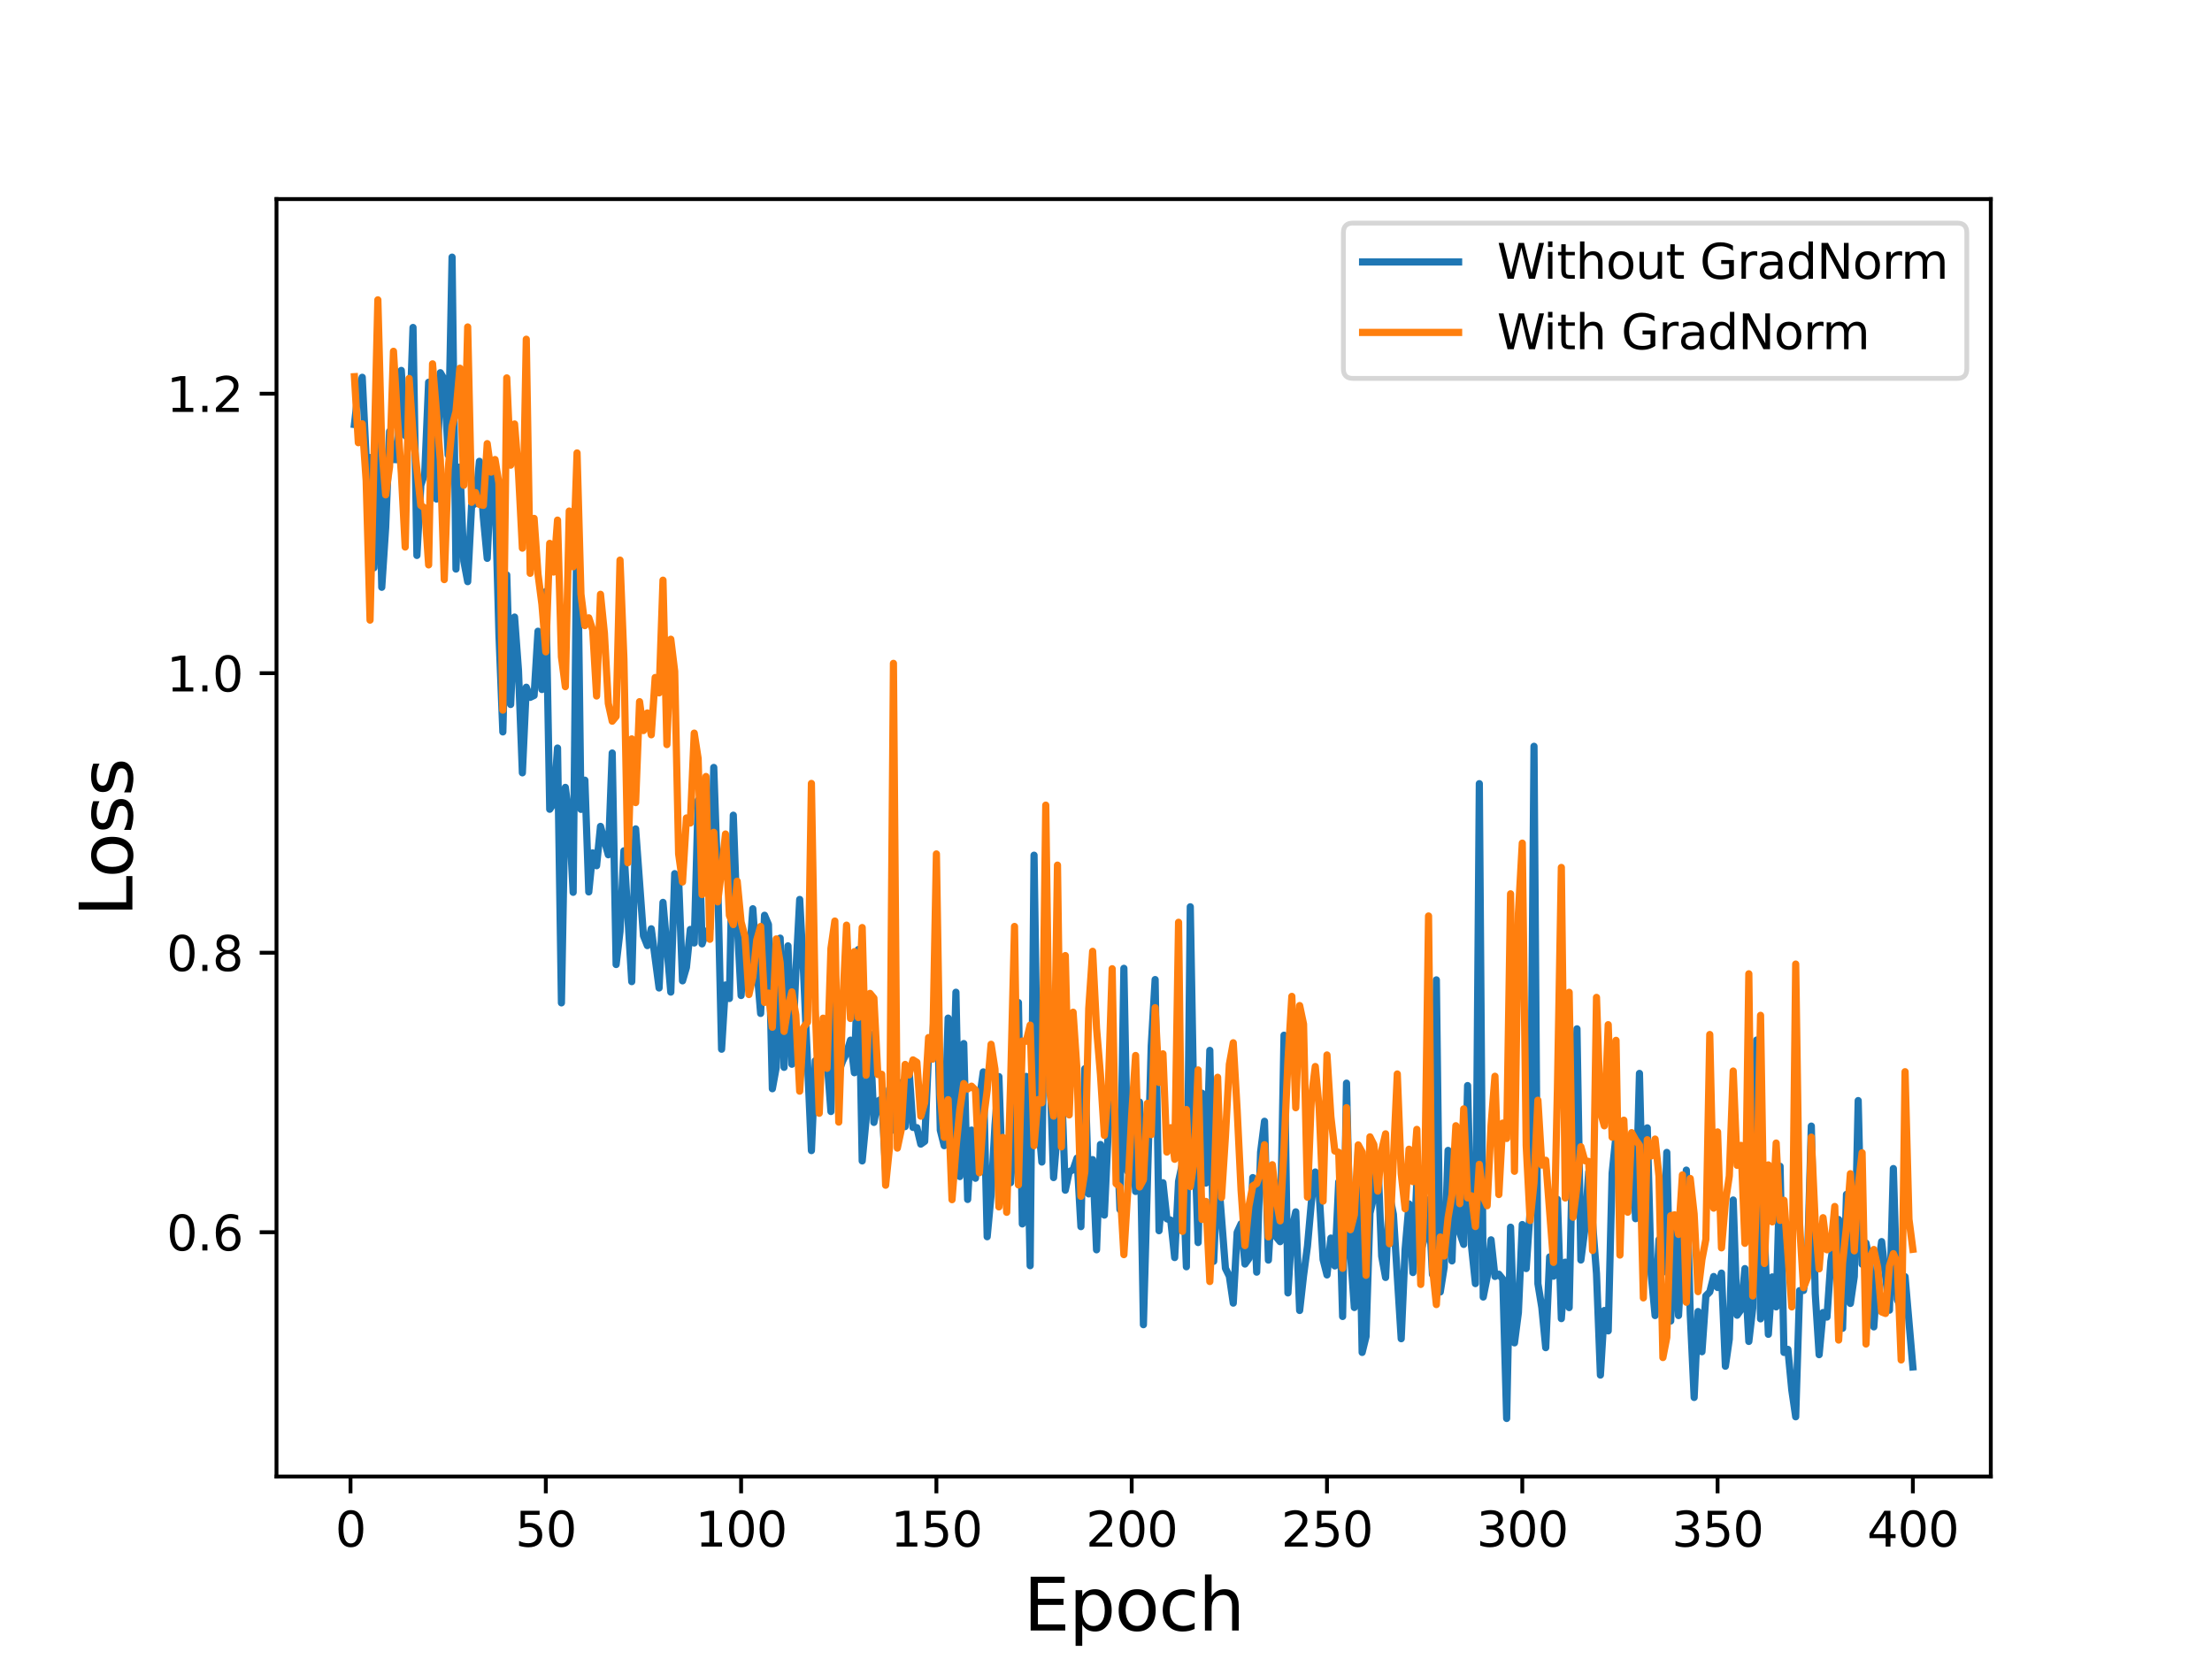 <?xml version="1.0" encoding="utf-8" standalone="no"?>
<!DOCTYPE svg PUBLIC "-//W3C//DTD SVG 1.1//EN"
  "http://www.w3.org/Graphics/SVG/1.1/DTD/svg11.dtd">
<svg height="345.6pt" version="1.1" viewBox="0 0 460.8 345.6" width="460.8pt" xmlns="http://www.w3.org/2000/svg" xmlns:xlink="http://www.w3.org/1999/xlink">
 <defs>
  <style type="text/css">*{stroke-linecap:butt;stroke-linejoin:round;}</style>
 </defs>
 <g id="figure_1">
  <g id="patch_1">
   <path d="M 0 345.6 
L 460.8 345.6 
L 460.8 0 
L 0 0 
z
" style="fill:#ffffff;"/>
  </g>
  <g id="axes_1">
   <g id="patch_2">
    <path d="M 57.6 307.584 
L 414.72 307.584 
L 414.72 41.472 
L 57.6 41.472 
z
" style="fill:#ffffff;"/>
   </g>
   <g id="matplotlib.axis_1">
    <g id="xtick_1">
     <g id="line2d_1">
      <defs>
       <path d="M 0 0 
L 0 3.5 
" id="mc1993d6bab" style="stroke:#000000;stroke-width:0.8;"/>
      </defs>
      <g>
       <use style="stroke:#000000;stroke-width:0.8;" x="73.019" xlink:href="#mc1993d6bab" y="307.584"/>
      </g>
     </g>
     <g id="text_1">
      <!-- 0 -->
      <g transform="translate(69.838 322.182)scale(0.1 -0.1)">
       <defs>
        <path d="M 2034 4250 
Q 1547 4250 1301 3770 
Q 1056 3291 1056 2328 
Q 1056 1369 1301 889 
Q 1547 409 2034 409 
Q 2525 409 2770 889 
Q 3016 1369 3016 2328 
Q 3016 3291 2770 3770 
Q 2525 4250 2034 4250 
z
M 2034 4750 
Q 2819 4750 3233 4129 
Q 3647 3509 3647 2328 
Q 3647 1150 3233 529 
Q 2819 -91 2034 -91 
Q 1250 -91 836 529 
Q 422 1150 422 2328 
Q 422 3509 836 4129 
Q 1250 4750 2034 4750 
z
" id="DejaVuSans-30" transform="scale(0.016)"/>
       </defs>
       <use xlink:href="#DejaVuSans-30"/>
      </g>
     </g>
    </g>
    <g id="xtick_2">
     <g id="line2d_2">
      <g>
       <use style="stroke:#000000;stroke-width:0.8;" x="113.703" xlink:href="#mc1993d6bab" y="307.584"/>
      </g>
     </g>
     <g id="text_2">
      <!-- 50 -->
      <g transform="translate(107.34 322.182)scale(0.1 -0.1)">
       <defs>
        <path d="M 691 4666 
L 3169 4666 
L 3169 4134 
L 1269 4134 
L 1269 2991 
Q 1406 3038 1543 3061 
Q 1681 3084 1819 3084 
Q 2600 3084 3056 2656 
Q 3513 2228 3513 1497 
Q 3513 744 3044 326 
Q 2575 -91 1722 -91 
Q 1428 -91 1123 -41 
Q 819 9 494 109 
L 494 744 
Q 775 591 1075 516 
Q 1375 441 1709 441 
Q 2250 441 2565 725 
Q 2881 1009 2881 1497 
Q 2881 1984 2565 2268 
Q 2250 2553 1709 2553 
Q 1456 2553 1204 2497 
Q 953 2441 691 2322 
L 691 4666 
z
" id="DejaVuSans-35" transform="scale(0.016)"/>
       </defs>
       <use xlink:href="#DejaVuSans-35"/>
       <use x="63.623" xlink:href="#DejaVuSans-30"/>
      </g>
     </g>
    </g>
    <g id="xtick_3">
     <g id="line2d_3">
      <g>
       <use style="stroke:#000000;stroke-width:0.8;" x="154.386" xlink:href="#mc1993d6bab" y="307.584"/>
      </g>
     </g>
     <g id="text_3">
      <!-- 100 -->
      <g transform="translate(144.842 322.182)scale(0.1 -0.1)">
       <defs>
        <path d="M 794 531 
L 1825 531 
L 1825 4091 
L 703 3866 
L 703 4441 
L 1819 4666 
L 2450 4666 
L 2450 531 
L 3481 531 
L 3481 0 
L 794 0 
L 794 531 
z
" id="DejaVuSans-31" transform="scale(0.016)"/>
       </defs>
       <use xlink:href="#DejaVuSans-31"/>
       <use x="63.623" xlink:href="#DejaVuSans-30"/>
       <use x="127.246" xlink:href="#DejaVuSans-30"/>
      </g>
     </g>
    </g>
    <g id="xtick_4">
     <g id="line2d_4">
      <g>
       <use style="stroke:#000000;stroke-width:0.8;" x="195.07" xlink:href="#mc1993d6bab" y="307.584"/>
      </g>
     </g>
     <g id="text_4">
      <!-- 150 -->
      <g transform="translate(185.526 322.182)scale(0.1 -0.1)">
       <use xlink:href="#DejaVuSans-31"/>
       <use x="63.623" xlink:href="#DejaVuSans-35"/>
       <use x="127.246" xlink:href="#DejaVuSans-30"/>
      </g>
     </g>
    </g>
    <g id="xtick_5">
     <g id="line2d_5">
      <g>
       <use style="stroke:#000000;stroke-width:0.8;" x="235.753" xlink:href="#mc1993d6bab" y="307.584"/>
      </g>
     </g>
     <g id="text_5">
      <!-- 200 -->
      <g transform="translate(226.209 322.182)scale(0.1 -0.1)">
       <defs>
        <path d="M 1228 531 
L 3431 531 
L 3431 0 
L 469 0 
L 469 531 
Q 828 903 1448 1529 
Q 2069 2156 2228 2338 
Q 2531 2678 2651 2914 
Q 2772 3150 2772 3378 
Q 2772 3750 2511 3984 
Q 2250 4219 1831 4219 
Q 1534 4219 1204 4116 
Q 875 4013 500 3803 
L 500 4441 
Q 881 4594 1212 4672 
Q 1544 4750 1819 4750 
Q 2544 4750 2975 4387 
Q 3406 4025 3406 3419 
Q 3406 3131 3298 2873 
Q 3191 2616 2906 2266 
Q 2828 2175 2409 1742 
Q 1991 1309 1228 531 
z
" id="DejaVuSans-32" transform="scale(0.016)"/>
       </defs>
       <use xlink:href="#DejaVuSans-32"/>
       <use x="63.623" xlink:href="#DejaVuSans-30"/>
       <use x="127.246" xlink:href="#DejaVuSans-30"/>
      </g>
     </g>
    </g>
    <g id="xtick_6">
     <g id="line2d_6">
      <g>
       <use style="stroke:#000000;stroke-width:0.8;" x="276.437" xlink:href="#mc1993d6bab" y="307.584"/>
      </g>
     </g>
     <g id="text_6">
      <!-- 250 -->
      <g transform="translate(266.893 322.182)scale(0.1 -0.1)">
       <use xlink:href="#DejaVuSans-32"/>
       <use x="63.623" xlink:href="#DejaVuSans-35"/>
       <use x="127.246" xlink:href="#DejaVuSans-30"/>
      </g>
     </g>
    </g>
    <g id="xtick_7">
     <g id="line2d_7">
      <g>
       <use style="stroke:#000000;stroke-width:0.8;" x="317.12" xlink:href="#mc1993d6bab" y="307.584"/>
      </g>
     </g>
     <g id="text_7">
      <!-- 300 -->
      <g transform="translate(307.576 322.182)scale(0.1 -0.1)">
       <defs>
        <path d="M 2597 2516 
Q 3050 2419 3304 2112 
Q 3559 1806 3559 1356 
Q 3559 666 3084 287 
Q 2609 -91 1734 -91 
Q 1441 -91 1130 -33 
Q 819 25 488 141 
L 488 750 
Q 750 597 1062 519 
Q 1375 441 1716 441 
Q 2309 441 2620 675 
Q 2931 909 2931 1356 
Q 2931 1769 2642 2001 
Q 2353 2234 1838 2234 
L 1294 2234 
L 1294 2753 
L 1863 2753 
Q 2328 2753 2575 2939 
Q 2822 3125 2822 3475 
Q 2822 3834 2567 4026 
Q 2313 4219 1838 4219 
Q 1578 4219 1281 4162 
Q 984 4106 628 3988 
L 628 4550 
Q 988 4650 1302 4700 
Q 1616 4750 1894 4750 
Q 2613 4750 3031 4423 
Q 3450 4097 3450 3541 
Q 3450 3153 3228 2886 
Q 3006 2619 2597 2516 
z
" id="DejaVuSans-33" transform="scale(0.016)"/>
       </defs>
       <use xlink:href="#DejaVuSans-33"/>
       <use x="63.623" xlink:href="#DejaVuSans-30"/>
       <use x="127.246" xlink:href="#DejaVuSans-30"/>
      </g>
     </g>
    </g>
    <g id="xtick_8">
     <g id="line2d_8">
      <g>
       <use style="stroke:#000000;stroke-width:0.8;" x="357.804" xlink:href="#mc1993d6bab" y="307.584"/>
      </g>
     </g>
     <g id="text_8">
      <!-- 350 -->
      <g transform="translate(348.26 322.182)scale(0.1 -0.1)">
       <use xlink:href="#DejaVuSans-33"/>
       <use x="63.623" xlink:href="#DejaVuSans-35"/>
       <use x="127.246" xlink:href="#DejaVuSans-30"/>
      </g>
     </g>
    </g>
    <g id="xtick_9">
     <g id="line2d_9">
      <g>
       <use style="stroke:#000000;stroke-width:0.8;" x="398.487" xlink:href="#mc1993d6bab" y="307.584"/>
      </g>
     </g>
     <g id="text_9">
      <!-- 400 -->
      <g transform="translate(388.944 322.182)scale(0.1 -0.1)">
       <defs>
        <path d="M 2419 4116 
L 825 1625 
L 2419 1625 
L 2419 4116 
z
M 2253 4666 
L 3047 4666 
L 3047 1625 
L 3713 1625 
L 3713 1100 
L 3047 1100 
L 3047 0 
L 2419 0 
L 2419 1100 
L 313 1100 
L 313 1709 
L 2253 4666 
z
" id="DejaVuSans-34" transform="scale(0.016)"/>
       </defs>
       <use xlink:href="#DejaVuSans-34"/>
       <use x="63.623" xlink:href="#DejaVuSans-30"/>
       <use x="127.246" xlink:href="#DejaVuSans-30"/>
      </g>
     </g>
    </g>
    <g id="text_10">
     <!-- Epoch -->
     <g transform="translate(213.194 339.66)scale(0.15 -0.15)">
      <defs>
       <path d="M 628 4666 
L 3578 4666 
L 3578 4134 
L 1259 4134 
L 1259 2753 
L 3481 2753 
L 3481 2222 
L 1259 2222 
L 1259 531 
L 3634 531 
L 3634 0 
L 628 0 
L 628 4666 
z
" id="DejaVuSans-45" transform="scale(0.016)"/>
       <path d="M 1159 525 
L 1159 -1331 
L 581 -1331 
L 581 3500 
L 1159 3500 
L 1159 2969 
Q 1341 3281 1617 3432 
Q 1894 3584 2278 3584 
Q 2916 3584 3314 3078 
Q 3713 2572 3713 1747 
Q 3713 922 3314 415 
Q 2916 -91 2278 -91 
Q 1894 -91 1617 61 
Q 1341 213 1159 525 
z
M 3116 1747 
Q 3116 2381 2855 2742 
Q 2594 3103 2138 3103 
Q 1681 3103 1420 2742 
Q 1159 2381 1159 1747 
Q 1159 1113 1420 752 
Q 1681 391 2138 391 
Q 2594 391 2855 752 
Q 3116 1113 3116 1747 
z
" id="DejaVuSans-70" transform="scale(0.016)"/>
       <path d="M 1959 3097 
Q 1497 3097 1228 2736 
Q 959 2375 959 1747 
Q 959 1119 1226 758 
Q 1494 397 1959 397 
Q 2419 397 2687 759 
Q 2956 1122 2956 1747 
Q 2956 2369 2687 2733 
Q 2419 3097 1959 3097 
z
M 1959 3584 
Q 2709 3584 3137 3096 
Q 3566 2609 3566 1747 
Q 3566 888 3137 398 
Q 2709 -91 1959 -91 
Q 1206 -91 779 398 
Q 353 888 353 1747 
Q 353 2609 779 3096 
Q 1206 3584 1959 3584 
z
" id="DejaVuSans-6f" transform="scale(0.016)"/>
       <path d="M 3122 3366 
L 3122 2828 
Q 2878 2963 2633 3030 
Q 2388 3097 2138 3097 
Q 1578 3097 1268 2742 
Q 959 2388 959 1747 
Q 959 1106 1268 751 
Q 1578 397 2138 397 
Q 2388 397 2633 464 
Q 2878 531 3122 666 
L 3122 134 
Q 2881 22 2623 -34 
Q 2366 -91 2075 -91 
Q 1284 -91 818 406 
Q 353 903 353 1747 
Q 353 2603 823 3093 
Q 1294 3584 2113 3584 
Q 2378 3584 2631 3529 
Q 2884 3475 3122 3366 
z
" id="DejaVuSans-63" transform="scale(0.016)"/>
       <path d="M 3513 2113 
L 3513 0 
L 2938 0 
L 2938 2094 
Q 2938 2591 2744 2837 
Q 2550 3084 2163 3084 
Q 1697 3084 1428 2787 
Q 1159 2491 1159 1978 
L 1159 0 
L 581 0 
L 581 4863 
L 1159 4863 
L 1159 2956 
Q 1366 3272 1645 3428 
Q 1925 3584 2291 3584 
Q 2894 3584 3203 3211 
Q 3513 2838 3513 2113 
z
" id="DejaVuSans-68" transform="scale(0.016)"/>
      </defs>
      <use xlink:href="#DejaVuSans-45"/>
      <use x="63.184" xlink:href="#DejaVuSans-70"/>
      <use x="126.66" xlink:href="#DejaVuSans-6f"/>
      <use x="187.842" xlink:href="#DejaVuSans-63"/>
      <use x="242.822" xlink:href="#DejaVuSans-68"/>
     </g>
    </g>
   </g>
   <g id="matplotlib.axis_2">
    <g id="ytick_1">
     <g id="line2d_10">
      <defs>
       <path d="M 0 0 
L -3.5 0 
" id="mc5b757702e" style="stroke:#000000;stroke-width:0.8;"/>
      </defs>
      <g>
       <use style="stroke:#000000;stroke-width:0.8;" x="57.6" xlink:href="#mc5b757702e" y="256.696"/>
      </g>
     </g>
     <g id="text_11">
      <!-- 0.6 -->
      <g transform="translate(34.697 260.496)scale(0.1 -0.1)">
       <defs>
        <path d="M 684 794 
L 1344 794 
L 1344 0 
L 684 0 
L 684 794 
z
" id="DejaVuSans-2e" transform="scale(0.016)"/>
        <path d="M 2113 2584 
Q 1688 2584 1439 2293 
Q 1191 2003 1191 1497 
Q 1191 994 1439 701 
Q 1688 409 2113 409 
Q 2538 409 2786 701 
Q 3034 994 3034 1497 
Q 3034 2003 2786 2293 
Q 2538 2584 2113 2584 
z
M 3366 4563 
L 3366 3988 
Q 3128 4100 2886 4159 
Q 2644 4219 2406 4219 
Q 1781 4219 1451 3797 
Q 1122 3375 1075 2522 
Q 1259 2794 1537 2939 
Q 1816 3084 2150 3084 
Q 2853 3084 3261 2657 
Q 3669 2231 3669 1497 
Q 3669 778 3244 343 
Q 2819 -91 2113 -91 
Q 1303 -91 875 529 
Q 447 1150 447 2328 
Q 447 3434 972 4092 
Q 1497 4750 2381 4750 
Q 2619 4750 2861 4703 
Q 3103 4656 3366 4563 
z
" id="DejaVuSans-36" transform="scale(0.016)"/>
       </defs>
       <use xlink:href="#DejaVuSans-30"/>
       <use x="63.623" xlink:href="#DejaVuSans-2e"/>
       <use x="95.41" xlink:href="#DejaVuSans-36"/>
      </g>
     </g>
    </g>
    <g id="ytick_2">
     <g id="line2d_11">
      <g>
       <use style="stroke:#000000;stroke-width:0.8;" x="57.6" xlink:href="#mc5b757702e" y="198.469"/>
      </g>
     </g>
     <g id="text_12">
      <!-- 0.8 -->
      <g transform="translate(34.697 202.268)scale(0.1 -0.1)">
       <defs>
        <path d="M 2034 2216 
Q 1584 2216 1326 1975 
Q 1069 1734 1069 1313 
Q 1069 891 1326 650 
Q 1584 409 2034 409 
Q 2484 409 2743 651 
Q 3003 894 3003 1313 
Q 3003 1734 2745 1975 
Q 2488 2216 2034 2216 
z
M 1403 2484 
Q 997 2584 770 2862 
Q 544 3141 544 3541 
Q 544 4100 942 4425 
Q 1341 4750 2034 4750 
Q 2731 4750 3128 4425 
Q 3525 4100 3525 3541 
Q 3525 3141 3298 2862 
Q 3072 2584 2669 2484 
Q 3125 2378 3379 2068 
Q 3634 1759 3634 1313 
Q 3634 634 3220 271 
Q 2806 -91 2034 -91 
Q 1263 -91 848 271 
Q 434 634 434 1313 
Q 434 1759 690 2068 
Q 947 2378 1403 2484 
z
M 1172 3481 
Q 1172 3119 1398 2916 
Q 1625 2713 2034 2713 
Q 2441 2713 2670 2916 
Q 2900 3119 2900 3481 
Q 2900 3844 2670 4047 
Q 2441 4250 2034 4250 
Q 1625 4250 1398 4047 
Q 1172 3844 1172 3481 
z
" id="DejaVuSans-38" transform="scale(0.016)"/>
       </defs>
       <use xlink:href="#DejaVuSans-30"/>
       <use x="63.623" xlink:href="#DejaVuSans-2e"/>
       <use x="95.41" xlink:href="#DejaVuSans-38"/>
      </g>
     </g>
    </g>
    <g id="ytick_3">
     <g id="line2d_12">
      <g>
       <use style="stroke:#000000;stroke-width:0.8;" x="57.6" xlink:href="#mc5b757702e" y="140.241"/>
      </g>
     </g>
     <g id="text_13">
      <!-- 1.0 -->
      <g transform="translate(34.697 144.04)scale(0.1 -0.1)">
       <use xlink:href="#DejaVuSans-31"/>
       <use x="63.623" xlink:href="#DejaVuSans-2e"/>
       <use x="95.41" xlink:href="#DejaVuSans-30"/>
      </g>
     </g>
    </g>
    <g id="ytick_4">
     <g id="line2d_13">
      <g>
       <use style="stroke:#000000;stroke-width:0.8;" x="57.6" xlink:href="#mc5b757702e" y="82.013"/>
      </g>
     </g>
     <g id="text_14">
      <!-- 1.2 -->
      <g transform="translate(34.697 85.812)scale(0.1 -0.1)">
       <use xlink:href="#DejaVuSans-31"/>
       <use x="63.623" xlink:href="#DejaVuSans-2e"/>
       <use x="95.41" xlink:href="#DejaVuSans-32"/>
      </g>
     </g>
    </g>
    <g id="text_15">
     <!-- Loss -->
     <g transform="translate(27.577 190.979)rotate(-90)scale(0.15 -0.15)">
      <defs>
       <path d="M 628 4666 
L 1259 4666 
L 1259 531 
L 3531 531 
L 3531 0 
L 628 0 
L 628 4666 
z
" id="DejaVuSans-4c" transform="scale(0.016)"/>
       <path d="M 2834 3397 
L 2834 2853 
Q 2591 2978 2328 3040 
Q 2066 3103 1784 3103 
Q 1356 3103 1142 2972 
Q 928 2841 928 2578 
Q 928 2378 1081 2264 
Q 1234 2150 1697 2047 
L 1894 2003 
Q 2506 1872 2764 1633 
Q 3022 1394 3022 966 
Q 3022 478 2636 193 
Q 2250 -91 1575 -91 
Q 1294 -91 989 -36 
Q 684 19 347 128 
L 347 722 
Q 666 556 975 473 
Q 1284 391 1588 391 
Q 1994 391 2212 530 
Q 2431 669 2431 922 
Q 2431 1156 2273 1281 
Q 2116 1406 1581 1522 
L 1381 1569 
Q 847 1681 609 1914 
Q 372 2147 372 2553 
Q 372 3047 722 3315 
Q 1072 3584 1716 3584 
Q 2034 3584 2315 3537 
Q 2597 3491 2834 3397 
z
" id="DejaVuSans-73" transform="scale(0.016)"/>
      </defs>
      <use xlink:href="#DejaVuSans-4c"/>
      <use x="53.963" xlink:href="#DejaVuSans-6f"/>
      <use x="115.145" xlink:href="#DejaVuSans-73"/>
      <use x="167.244" xlink:href="#DejaVuSans-73"/>
     </g>
    </g>
   </g>
   <g id="line2d_14">
    <path clip-path="url(#pb60dc59049)" d="M 73.833 88.427 
L 74.646 81.286 
L 75.46 78.597 
L 76.274 95.332 
L 77.087 95.314 
L 77.901 118.286 
L 78.715 85.823 
L 79.528 122.34 
L 80.342 109.904 
L 81.156 89.868 
L 81.969 95.73 
L 82.783 95.758 
L 83.597 77.165 
L 84.41 90.718 
L 85.224 91.428 
L 86.038 68.217 
L 86.851 115.707 
L 87.665 101.088 
L 88.479 98.607 
L 89.292 79.627 
L 90.106 93.824 
L 90.92 103.956 
L 91.733 77.642 
L 92.547 79.01 
L 93.361 94.772 
L 94.174 53.568 
L 94.988 118.549 
L 95.802 97.282 
L 96.616 116.868 
L 97.429 121.168 
L 98.243 105.333 
L 99.057 104.904 
L 99.87 96.1 
L 100.684 107.735 
L 101.498 116.313 
L 102.311 98.176 
L 103.125 102.256 
L 103.939 132.189 
L 104.752 152.472 
L 105.566 119.77 
L 106.38 146.759 
L 107.193 128.543 
L 108.007 139.637 
L 108.821 160.996 
L 109.634 143.164 
L 110.448 145.27 
L 111.262 144.882 
L 112.075 131.499 
L 112.889 143.634 
L 113.703 123.232 
L 114.516 168.586 
L 115.33 167.393 
L 116.144 155.832 
L 116.957 208.918 
L 117.771 164.025 
L 118.585 170.36 
L 119.398 185.886 
L 120.212 104.737 
L 121.026 168.608 
L 121.839 162.526 
L 122.653 185.803 
L 123.467 177.668 
L 124.28 180.346 
L 125.094 172.153 
L 126.721 178.066 
L 127.535 156.866 
L 128.349 200.927 
L 129.162 194.016 
L 129.976 177.237 
L 131.603 204.492 
L 132.417 172.673 
L 134.044 194.939 
L 134.858 196.986 
L 135.672 193.484 
L 137.299 205.813 
L 138.113 187.982 
L 139.74 206.671 
L 140.554 181.997 
L 141.367 183.126 
L 142.181 204.328 
L 142.995 201.533 
L 143.808 193.619 
L 144.622 196.439 
L 145.436 166.714 
L 146.249 196.624 
L 147.063 194.164 
L 147.877 193.461 
L 148.69 159.872 
L 149.504 183.204 
L 150.318 218.573 
L 151.131 205.189 
L 151.945 208.007 
L 152.759 169.822 
L 153.572 192.207 
L 154.386 207.386 
L 155.2 195.514 
L 156.013 200.781 
L 156.827 189.309 
L 157.641 201.263 
L 158.454 211.115 
L 159.268 190.666 
L 160.082 192.596 
L 160.895 226.807 
L 161.709 222.331 
L 162.523 195.429 
L 163.336 222.347 
L 164.15 197.039 
L 164.964 221.7 
L 165.777 202.824 
L 166.591 187.373 
L 167.405 202.81 
L 169.032 239.69 
L 169.846 220.957 
L 170.66 224.484 
L 171.473 214.595 
L 172.287 220.852 
L 173.101 231.548 
L 173.914 201.83 
L 174.728 223.275 
L 175.542 221.029 
L 176.355 219.384 
L 177.169 216.685 
L 177.983 223.471 
L 178.796 197.801 
L 179.61 241.838 
L 180.424 233.241 
L 181.237 215.371 
L 182.051 233.816 
L 182.865 229.403 
L 183.678 228.931 
L 184.492 243.7 
L 185.306 226.832 
L 186.119 235.413 
L 186.933 226.611 
L 187.747 225.529 
L 188.56 234.688 
L 189.374 222.864 
L 190.188 234.857 
L 191.001 234.909 
L 191.815 238.341 
L 192.629 237.765 
L 193.442 219.456 
L 194.256 217.16 
L 195.07 202.244 
L 195.883 235.438 
L 196.697 238.667 
L 197.511 212.091 
L 198.324 236.922 
L 199.138 206.7 
L 199.952 245.095 
L 200.765 217.392 
L 201.579 249.87 
L 202.393 235.421 
L 203.206 245.452 
L 204.02 229.137 
L 204.834 223.295 
L 205.647 257.634 
L 206.461 248.926 
L 207.275 234.371 
L 208.088 224.272 
L 208.902 247.97 
L 209.716 243.612 
L 210.529 246.369 
L 211.343 233.551 
L 212.157 208.849 
L 212.97 254.964 
L 213.784 224.237 
L 214.598 263.669 
L 215.411 178.154 
L 216.225 232.662 
L 217.039 242.076 
L 217.852 189.558 
L 218.666 221.509 
L 219.48 245.312 
L 221.107 225.301 
L 221.921 247.94 
L 222.734 244.091 
L 223.548 243.681 
L 224.362 241.262 
L 225.175 255.531 
L 225.989 222.626 
L 226.803 248.715 
L 227.616 241.568 
L 228.43 260.356 
L 229.244 238.417 
L 230.057 253.128 
L 230.871 235.467 
L 231.685 229.949 
L 232.498 232.069 
L 233.312 251.983 
L 234.126 201.722 
L 234.939 244.063 
L 235.753 236.181 
L 236.567 248.202 
L 237.381 229.569 
L 238.194 275.959 
L 239.822 217.894 
L 240.635 204.062 
L 241.449 256.381 
L 242.263 246.386 
L 243.076 253.888 
L 243.89 254.195 
L 244.704 261.971 
L 245.517 246.093 
L 246.331 242.308 
L 247.145 263.891 
L 247.958 188.9 
L 248.772 235.18 
L 249.586 258.846 
L 250.399 227.734 
L 251.213 246.461 
L 252.027 218.814 
L 252.84 262.751 
L 253.654 243.238 
L 255.281 264.211 
L 256.095 265.858 
L 256.909 271.464 
L 257.722 256.717 
L 258.536 254.934 
L 259.35 263.322 
L 260.163 262.182 
L 260.977 245.316 
L 261.791 265.012 
L 262.604 240.009 
L 263.418 233.584 
L 264.232 262.503 
L 265.045 248.774 
L 265.859 257.673 
L 266.673 258.66 
L 267.486 215.655 
L 268.3 269.341 
L 269.114 256.101 
L 269.927 252.451 
L 270.741 272.995 
L 271.555 265.729 
L 272.368 259.588 
L 273.182 250.454 
L 273.996 244.147 
L 274.809 248.579 
L 275.623 262.392 
L 276.437 265.595 
L 277.25 257.914 
L 278.064 263.715 
L 278.878 246.209 
L 279.691 274.249 
L 280.505 225.638 
L 281.319 260.988 
L 282.132 272.377 
L 282.946 239.311 
L 283.76 281.737 
L 284.573 278.421 
L 285.387 252.752 
L 286.201 249.244 
L 287.014 241.05 
L 287.828 261.68 
L 288.642 266.118 
L 289.455 248.863 
L 290.269 252.961 
L 291.896 278.881 
L 292.71 260.261 
L 293.524 250.8 
L 294.337 265.095 
L 295.151 246.098 
L 295.965 260.722 
L 296.778 257.751 
L 297.592 249.936 
L 298.406 265.496 
L 299.219 204.127 
L 300.033 269.141 
L 300.847 263.992 
L 301.66 239.651 
L 302.474 262.672 
L 303.288 237.961 
L 304.101 256.841 
L 304.915 259.23 
L 305.729 226.142 
L 306.543 259.647 
L 307.356 267.399 
L 308.17 163.25 
L 308.984 270.195 
L 309.797 266.071 
L 310.611 258.281 
L 311.425 265.91 
L 312.238 265.447 
L 313.052 266.455 
L 313.866 295.488 
L 314.679 255.645 
L 315.493 279.744 
L 316.307 273.442 
L 317.12 255.093 
L 317.934 264.258 
L 318.748 252.315 
L 319.561 155.468 
L 320.375 267.411 
L 321.189 272.39 
L 322.002 280.744 
L 322.816 261.835 
L 323.63 265.857 
L 324.443 249.851 
L 325.257 274.692 
L 326.071 262.937 
L 326.884 272.396 
L 327.698 235.072 
L 328.512 214.323 
L 329.325 262.484 
L 330.139 256.171 
L 330.953 244.143 
L 332.58 265.345 
L 333.394 286.451 
L 334.207 273 
L 335.021 277.248 
L 335.835 244.41 
L 336.648 236.5 
L 337.462 247.015 
L 338.276 238.3 
L 339.089 245.628 
L 339.903 237.083 
L 340.717 253.872 
L 341.53 223.609 
L 342.344 256.577 
L 343.158 234.951 
L 343.971 265.467 
L 344.785 274.056 
L 345.599 258.226 
L 346.412 265.035 
L 347.226 240.069 
L 348.04 275.189 
L 348.853 253.744 
L 349.667 274.052 
L 351.294 243.755 
L 352.108 273.707 
L 352.922 291.116 
L 353.735 273.217 
L 354.549 281.59 
L 355.363 269.944 
L 356.176 269.125 
L 356.99 265.921 
L 357.804 268.211 
L 358.617 265.213 
L 359.431 284.612 
L 360.245 278.96 
L 361.058 249.984 
L 361.872 273.983 
L 362.686 272.831 
L 363.499 264.271 
L 364.313 279.445 
L 365.127 272.49 
L 365.94 216.66 
L 366.754 274.741 
L 367.568 257.334 
L 368.381 277.963 
L 369.195 266.002 
L 370.009 272.244 
L 370.822 242.959 
L 371.636 281.739 
L 372.45 281.099 
L 373.263 289.575 
L 374.077 295.14 
L 374.891 268.86 
L 375.704 268.834 
L 376.518 262.958 
L 377.332 234.587 
L 378.146 269.456 
L 378.959 282.204 
L 379.773 273.426 
L 380.587 274.374 
L 381.4 262.727 
L 382.214 257.248 
L 383.028 254.05 
L 383.841 276.709 
L 384.655 248.809 
L 385.469 271.534 
L 386.282 265.907 
L 387.096 229.272 
L 387.91 263.357 
L 388.723 258.949 
L 389.537 262.937 
L 390.351 276.416 
L 391.164 264.569 
L 391.978 258.649 
L 393.605 272.935 
L 394.419 243.431 
L 395.233 270.726 
L 396.046 272.581 
L 396.86 265.956 
L 398.487 284.758 
L 398.487 284.758 
" style="fill:none;stroke:#1f77b4;stroke-linecap:square;stroke-width:1.5;"/>
   </g>
   <g id="line2d_15">
    <path clip-path="url(#pb60dc59049)" d="M 73.833 78.467 
L 74.646 92.227 
L 75.46 88.285 
L 76.274 100.116 
L 77.087 129.185 
L 78.715 62.462 
L 79.528 93.193 
L 80.342 103.087 
L 81.156 97.235 
L 81.969 73.179 
L 82.783 86.952 
L 83.597 98.511 
L 84.41 113.959 
L 85.224 78.838 
L 86.038 90.406 
L 87.665 105.277 
L 88.479 105.84 
L 89.292 117.68 
L 90.106 75.796 
L 91.733 95.851 
L 92.547 120.745 
L 93.361 97.763 
L 94.174 88.835 
L 94.988 85.732 
L 95.802 76.707 
L 96.616 101.091 
L 97.429 68.112 
L 98.243 104.64 
L 99.057 102.609 
L 99.87 105.087 
L 100.684 105.268 
L 101.498 92.416 
L 102.311 98.352 
L 103.125 95.726 
L 103.939 100.696 
L 104.752 147.933 
L 105.566 78.723 
L 106.38 96.908 
L 107.193 88.322 
L 108.007 98.368 
L 108.821 114.193 
L 109.634 70.668 
L 110.448 119.431 
L 111.262 107.995 
L 112.075 119.586 
L 112.889 125.87 
L 113.703 135.786 
L 114.516 113.192 
L 115.33 119.168 
L 116.144 108.348 
L 116.957 136.834 
L 117.771 143.046 
L 118.585 106.459 
L 119.398 118.071 
L 120.212 94.35 
L 121.026 123.763 
L 121.839 130.328 
L 122.653 128.702 
L 123.467 131.192 
L 124.28 144.99 
L 125.094 123.804 
L 125.908 131.88 
L 126.721 146.538 
L 127.535 150.241 
L 128.349 149.242 
L 129.162 116.682 
L 129.976 137.29 
L 130.79 179.728 
L 131.603 153.923 
L 132.417 167.196 
L 133.231 146.17 
L 134.044 152.19 
L 134.858 148.52 
L 135.672 153.074 
L 136.485 141.139 
L 137.299 144.34 
L 138.113 120.863 
L 138.926 155.113 
L 139.74 133.164 
L 140.554 139.848 
L 141.367 177.864 
L 142.181 183.735 
L 142.995 170.396 
L 143.808 171.452 
L 144.622 152.722 
L 145.436 158.008 
L 146.249 186.354 
L 147.063 161.755 
L 147.877 195.672 
L 148.69 173.39 
L 149.504 187.88 
L 150.318 181.319 
L 151.131 173.738 
L 151.945 190.71 
L 152.759 192.605 
L 153.572 183.568 
L 154.386 192.045 
L 155.2 195.148 
L 156.013 207.184 
L 156.827 203.561 
L 157.641 195.839 
L 158.454 192.995 
L 159.268 208.829 
L 160.082 206.882 
L 160.895 213.991 
L 161.709 195.595 
L 162.523 200.548 
L 163.336 214.862 
L 164.15 209.792 
L 164.964 206.631 
L 165.777 211.418 
L 166.591 227.312 
L 167.405 214.015 
L 168.219 212.931 
L 169.032 163.206 
L 169.846 210.267 
L 170.66 231.914 
L 171.473 212.106 
L 172.287 222.551 
L 173.101 197.565 
L 173.914 191.871 
L 174.728 233.757 
L 175.542 209.61 
L 176.355 192.725 
L 177.169 212.167 
L 177.983 198.238 
L 178.796 211.989 
L 179.61 193.224 
L 180.424 223.983 
L 181.237 206.942 
L 182.051 207.931 
L 182.865 223.838 
L 183.678 223.789 
L 184.492 246.905 
L 185.306 238.971 
L 186.119 138.188 
L 186.933 239.174 
L 187.747 235.371 
L 188.56 221.735 
L 189.374 223.934 
L 190.188 220.794 
L 191.001 221.301 
L 191.815 232.521 
L 192.629 229.693 
L 193.442 216.138 
L 194.256 220.656 
L 195.07 177.89 
L 195.883 227.988 
L 196.697 236.918 
L 197.511 229.082 
L 198.324 249.917 
L 199.138 239.282 
L 199.952 231.163 
L 200.765 225.733 
L 201.579 226.867 
L 202.393 226.271 
L 203.206 227.087 
L 204.02 244.305 
L 204.834 233.429 
L 205.647 227.152 
L 206.461 217.543 
L 207.275 222.755 
L 208.088 251.422 
L 208.902 236.94 
L 209.716 252.544 
L 210.529 225.479 
L 211.343 192.995 
L 212.157 246.838 
L 212.97 216.865 
L 213.784 216.914 
L 214.598 213.545 
L 215.411 238.673 
L 216.225 229.067 
L 217.039 229.741 
L 217.852 167.725 
L 218.666 227.388 
L 219.48 232.508 
L 220.293 180.219 
L 221.107 238.913 
L 221.921 199.063 
L 222.734 232.258 
L 223.548 210.861 
L 224.362 222.977 
L 225.175 249.209 
L 225.989 244.081 
L 226.803 210.104 
L 227.616 198.174 
L 228.43 214.231 
L 229.244 223.844 
L 230.057 236.53 
L 230.871 226.895 
L 231.685 201.804 
L 232.498 246.571 
L 233.312 247.234 
L 234.126 261.365 
L 234.939 247.966 
L 235.753 232.213 
L 236.567 219.874 
L 237.381 247.273 
L 238.194 245.767 
L 239.008 229.844 
L 239.822 236.366 
L 240.635 209.919 
L 241.449 225.495 
L 242.263 219.533 
L 243.076 240.002 
L 243.89 234.916 
L 244.704 241.5 
L 245.517 192.127 
L 246.331 256.521 
L 247.145 231.135 
L 247.958 247.214 
L 248.772 241.851 
L 249.586 222.885 
L 250.399 254.032 
L 251.213 250.281 
L 252.027 266.966 
L 252.84 249.415 
L 253.654 224.416 
L 254.468 249.452 
L 255.281 236.738 
L 256.095 221.706 
L 256.909 217.229 
L 257.722 231.225 
L 258.536 247.889 
L 259.35 259.474 
L 260.163 251.306 
L 260.977 247.038 
L 261.791 246.56 
L 262.604 244.327 
L 263.418 238.47 
L 264.232 257.677 
L 265.045 242.629 
L 265.859 249.963 
L 266.673 254.329 
L 267.486 239.217 
L 268.3 221.037 
L 269.114 207.562 
L 269.927 230.759 
L 270.741 209.475 
L 271.555 213.344 
L 272.368 249.387 
L 273.182 228.683 
L 273.996 222.172 
L 274.809 230.857 
L 275.623 250.215 
L 276.437 219.769 
L 277.25 232.641 
L 278.064 239.775 
L 278.878 240.053 
L 279.691 264.21 
L 280.505 230.748 
L 281.319 256.168 
L 282.132 253.061 
L 282.946 238.504 
L 283.76 240.01 
L 284.573 265.667 
L 285.387 236.827 
L 286.201 238.457 
L 287.014 248.124 
L 287.828 239.654 
L 288.642 236.197 
L 289.455 259.094 
L 291.083 223.726 
L 291.896 244.485 
L 292.71 251.812 
L 293.524 239.401 
L 294.337 246.159 
L 295.151 235.27 
L 295.965 267.571 
L 296.778 247.449 
L 297.592 190.813 
L 298.406 264.056 
L 299.219 271.767 
L 300.033 257.693 
L 300.847 261.654 
L 301.66 253.675 
L 302.474 248.865 
L 303.288 234.507 
L 304.101 250.751 
L 304.915 231.002 
L 305.729 249.542 
L 306.543 249.112 
L 307.356 255.509 
L 308.17 242.55 
L 308.984 249.322 
L 309.797 251.175 
L 310.611 234.464 
L 311.425 224.205 
L 312.238 248.847 
L 313.052 233.96 
L 313.866 237.162 
L 314.679 186.198 
L 315.493 244.001 
L 316.307 190.265 
L 317.12 175.637 
L 317.934 238.629 
L 318.748 254.25 
L 319.561 246.393 
L 320.375 229.199 
L 321.189 242.7 
L 322.002 241.703 
L 323.63 262.976 
L 324.443 226.584 
L 325.257 180.702 
L 326.071 249.564 
L 326.884 206.715 
L 327.698 253.578 
L 328.512 247.071 
L 329.325 238.884 
L 330.139 241.793 
L 330.953 241.955 
L 331.766 260.502 
L 332.58 207.775 
L 333.394 231.602 
L 334.207 234.53 
L 335.021 213.458 
L 335.835 236.904 
L 336.648 216.72 
L 337.462 261.454 
L 338.276 233.352 
L 339.089 252.529 
L 339.903 235.955 
L 340.717 237.426 
L 341.53 238.56 
L 342.344 270.375 
L 343.158 237.428 
L 343.971 240.817 
L 344.785 237.289 
L 345.599 245.077 
L 346.412 282.805 
L 347.226 278.608 
L 348.04 253.261 
L 348.853 253.074 
L 349.667 257.155 
L 350.481 244.753 
L 351.294 271.282 
L 352.108 245.502 
L 352.922 252.892 
L 353.735 269.075 
L 354.549 262.368 
L 355.363 258.161 
L 356.176 215.507 
L 356.99 251.681 
L 357.804 235.8 
L 358.617 259.952 
L 359.431 250.481 
L 360.245 244.98 
L 361.058 223.114 
L 361.872 242.761 
L 362.686 238.608 
L 363.499 259.013 
L 364.313 202.862 
L 365.127 269.969 
L 365.94 249.024 
L 366.754 211.512 
L 367.568 263.218 
L 368.381 242.668 
L 369.195 254.541 
L 370.009 238.119 
L 370.822 254.235 
L 371.636 250.043 
L 373.263 272.255 
L 374.077 200.833 
L 374.891 255.057 
L 375.704 268.243 
L 376.518 266.184 
L 377.332 236.888 
L 378.146 254.639 
L 378.959 264.325 
L 379.773 253.67 
L 380.587 260.354 
L 381.4 259.862 
L 382.214 251.33 
L 383.028 279.161 
L 383.841 263.089 
L 384.655 255.554 
L 385.469 244.504 
L 386.282 260.572 
L 387.096 247.233 
L 387.91 240.144 
L 388.723 279.98 
L 389.537 261.855 
L 390.351 260.293 
L 391.164 264.033 
L 391.978 273.308 
L 392.792 273.619 
L 393.605 263.73 
L 394.419 261.162 
L 395.233 262.958 
L 396.046 283.308 
L 396.86 223.253 
L 397.674 253.996 
L 398.487 260.255 
L 398.487 260.255 
" style="fill:none;stroke:#ff7f0e;stroke-linecap:square;stroke-width:1.5;"/>
   </g>
   <g id="patch_3">
    <path d="M 57.6 307.584 
L 57.6 41.472 
" style="fill:none;stroke:#000000;stroke-linecap:square;stroke-linejoin:miter;stroke-width:0.8;"/>
   </g>
   <g id="patch_4">
    <path d="M 414.72 307.584 
L 414.72 41.472 
" style="fill:none;stroke:#000000;stroke-linecap:square;stroke-linejoin:miter;stroke-width:0.8;"/>
   </g>
   <g id="patch_5">
    <path d="M 57.6 307.584 
L 414.72 307.584 
" style="fill:none;stroke:#000000;stroke-linecap:square;stroke-linejoin:miter;stroke-width:0.8;"/>
   </g>
   <g id="patch_6">
    <path d="M 57.6 41.472 
L 414.72 41.472 
" style="fill:none;stroke:#000000;stroke-linecap:square;stroke-linejoin:miter;stroke-width:0.8;"/>
   </g>
   <g id="legend_1">
    <g id="patch_7">
     <path d="M 281.854 78.828 
L 407.72 78.828 
Q 409.72 78.828 409.72 76.828 
L 409.72 48.472 
Q 409.72 46.472 407.72 46.472 
L 281.854 46.472 
Q 279.854 46.472 279.854 48.472 
L 279.854 76.828 
Q 279.854 78.828 281.854 78.828 
z
" style="fill:#ffffff;opacity:0.8;stroke:#cccccc;stroke-linejoin:miter;"/>
    </g>
    <g id="line2d_16">
     <path d="M 283.854 54.57 
L 303.854 54.57 
" style="fill:none;stroke:#1f77b4;stroke-linecap:square;stroke-width:1.5;"/>
    </g>
    <g id="line2d_17"/>
    <g id="text_16">
     <!-- Without GradNorm -->
     <g transform="translate(311.854 58.07)scale(0.1 -0.1)">
      <defs>
       <path d="M 213 4666 
L 850 4666 
L 1831 722 
L 2809 4666 
L 3519 4666 
L 4500 722 
L 5478 4666 
L 6119 4666 
L 4947 0 
L 4153 0 
L 3169 4050 
L 2175 0 
L 1381 0 
L 213 4666 
z
" id="DejaVuSans-57" transform="scale(0.016)"/>
       <path d="M 603 3500 
L 1178 3500 
L 1178 0 
L 603 0 
L 603 3500 
z
M 603 4863 
L 1178 4863 
L 1178 4134 
L 603 4134 
L 603 4863 
z
" id="DejaVuSans-69" transform="scale(0.016)"/>
       <path d="M 1172 4494 
L 1172 3500 
L 2356 3500 
L 2356 3053 
L 1172 3053 
L 1172 1153 
Q 1172 725 1289 603 
Q 1406 481 1766 481 
L 2356 481 
L 2356 0 
L 1766 0 
Q 1100 0 847 248 
Q 594 497 594 1153 
L 594 3053 
L 172 3053 
L 172 3500 
L 594 3500 
L 594 4494 
L 1172 4494 
z
" id="DejaVuSans-74" transform="scale(0.016)"/>
       <path d="M 544 1381 
L 544 3500 
L 1119 3500 
L 1119 1403 
Q 1119 906 1312 657 
Q 1506 409 1894 409 
Q 2359 409 2629 706 
Q 2900 1003 2900 1516 
L 2900 3500 
L 3475 3500 
L 3475 0 
L 2900 0 
L 2900 538 
Q 2691 219 2414 64 
Q 2138 -91 1772 -91 
Q 1169 -91 856 284 
Q 544 659 544 1381 
z
M 1991 3584 
L 1991 3584 
z
" id="DejaVuSans-75" transform="scale(0.016)"/>
       <path id="DejaVuSans-20" transform="scale(0.016)"/>
       <path d="M 3809 666 
L 3809 1919 
L 2778 1919 
L 2778 2438 
L 4434 2438 
L 4434 434 
Q 4069 175 3628 42 
Q 3188 -91 2688 -91 
Q 1594 -91 976 548 
Q 359 1188 359 2328 
Q 359 3472 976 4111 
Q 1594 4750 2688 4750 
Q 3144 4750 3555 4637 
Q 3966 4525 4313 4306 
L 4313 3634 
Q 3963 3931 3569 4081 
Q 3175 4231 2741 4231 
Q 1884 4231 1454 3753 
Q 1025 3275 1025 2328 
Q 1025 1384 1454 906 
Q 1884 428 2741 428 
Q 3075 428 3337 486 
Q 3600 544 3809 666 
z
" id="DejaVuSans-47" transform="scale(0.016)"/>
       <path d="M 2631 2963 
Q 2534 3019 2420 3045 
Q 2306 3072 2169 3072 
Q 1681 3072 1420 2755 
Q 1159 2438 1159 1844 
L 1159 0 
L 581 0 
L 581 3500 
L 1159 3500 
L 1159 2956 
Q 1341 3275 1631 3429 
Q 1922 3584 2338 3584 
Q 2397 3584 2469 3576 
Q 2541 3569 2628 3553 
L 2631 2963 
z
" id="DejaVuSans-72" transform="scale(0.016)"/>
       <path d="M 2194 1759 
Q 1497 1759 1228 1600 
Q 959 1441 959 1056 
Q 959 750 1161 570 
Q 1363 391 1709 391 
Q 2188 391 2477 730 
Q 2766 1069 2766 1631 
L 2766 1759 
L 2194 1759 
z
M 3341 1997 
L 3341 0 
L 2766 0 
L 2766 531 
Q 2569 213 2275 61 
Q 1981 -91 1556 -91 
Q 1019 -91 701 211 
Q 384 513 384 1019 
Q 384 1609 779 1909 
Q 1175 2209 1959 2209 
L 2766 2209 
L 2766 2266 
Q 2766 2663 2505 2880 
Q 2244 3097 1772 3097 
Q 1472 3097 1187 3025 
Q 903 2953 641 2809 
L 641 3341 
Q 956 3463 1253 3523 
Q 1550 3584 1831 3584 
Q 2591 3584 2966 3190 
Q 3341 2797 3341 1997 
z
" id="DejaVuSans-61" transform="scale(0.016)"/>
       <path d="M 2906 2969 
L 2906 4863 
L 3481 4863 
L 3481 0 
L 2906 0 
L 2906 525 
Q 2725 213 2448 61 
Q 2172 -91 1784 -91 
Q 1150 -91 751 415 
Q 353 922 353 1747 
Q 353 2572 751 3078 
Q 1150 3584 1784 3584 
Q 2172 3584 2448 3432 
Q 2725 3281 2906 2969 
z
M 947 1747 
Q 947 1113 1208 752 
Q 1469 391 1925 391 
Q 2381 391 2643 752 
Q 2906 1113 2906 1747 
Q 2906 2381 2643 2742 
Q 2381 3103 1925 3103 
Q 1469 3103 1208 2742 
Q 947 2381 947 1747 
z
" id="DejaVuSans-64" transform="scale(0.016)"/>
       <path d="M 628 4666 
L 1478 4666 
L 3547 763 
L 3547 4666 
L 4159 4666 
L 4159 0 
L 3309 0 
L 1241 3903 
L 1241 0 
L 628 0 
L 628 4666 
z
" id="DejaVuSans-4e" transform="scale(0.016)"/>
       <path d="M 3328 2828 
Q 3544 3216 3844 3400 
Q 4144 3584 4550 3584 
Q 5097 3584 5394 3201 
Q 5691 2819 5691 2113 
L 5691 0 
L 5113 0 
L 5113 2094 
Q 5113 2597 4934 2840 
Q 4756 3084 4391 3084 
Q 3944 3084 3684 2787 
Q 3425 2491 3425 1978 
L 3425 0 
L 2847 0 
L 2847 2094 
Q 2847 2600 2669 2842 
Q 2491 3084 2119 3084 
Q 1678 3084 1418 2786 
Q 1159 2488 1159 1978 
L 1159 0 
L 581 0 
L 581 3500 
L 1159 3500 
L 1159 2956 
Q 1356 3278 1631 3431 
Q 1906 3584 2284 3584 
Q 2666 3584 2933 3390 
Q 3200 3197 3328 2828 
z
" id="DejaVuSans-6d" transform="scale(0.016)"/>
      </defs>
      <use xlink:href="#DejaVuSans-57"/>
      <use x="96.627" xlink:href="#DejaVuSans-69"/>
      <use x="124.41" xlink:href="#DejaVuSans-74"/>
      <use x="163.619" xlink:href="#DejaVuSans-68"/>
      <use x="226.998" xlink:href="#DejaVuSans-6f"/>
      <use x="288.18" xlink:href="#DejaVuSans-75"/>
      <use x="351.559" xlink:href="#DejaVuSans-74"/>
      <use x="390.768" xlink:href="#DejaVuSans-20"/>
      <use x="422.555" xlink:href="#DejaVuSans-47"/>
      <use x="500.045" xlink:href="#DejaVuSans-72"/>
      <use x="541.158" xlink:href="#DejaVuSans-61"/>
      <use x="602.438" xlink:href="#DejaVuSans-64"/>
      <use x="665.914" xlink:href="#DejaVuSans-4e"/>
      <use x="740.719" xlink:href="#DejaVuSans-6f"/>
      <use x="801.9" xlink:href="#DejaVuSans-72"/>
      <use x="841.264" xlink:href="#DejaVuSans-6d"/>
     </g>
    </g>
    <g id="line2d_18">
     <path d="M 283.854 69.249 
L 303.854 69.249 
" style="fill:none;stroke:#ff7f0e;stroke-linecap:square;stroke-width:1.5;"/>
    </g>
    <g id="line2d_19"/>
    <g id="text_17">
     <!-- With GradNorm -->
     <g transform="translate(311.854 72.749)scale(0.1 -0.1)">
      <use xlink:href="#DejaVuSans-57"/>
      <use x="96.627" xlink:href="#DejaVuSans-69"/>
      <use x="124.41" xlink:href="#DejaVuSans-74"/>
      <use x="163.619" xlink:href="#DejaVuSans-68"/>
      <use x="226.998" xlink:href="#DejaVuSans-20"/>
      <use x="258.785" xlink:href="#DejaVuSans-47"/>
      <use x="336.275" xlink:href="#DejaVuSans-72"/>
      <use x="377.389" xlink:href="#DejaVuSans-61"/>
      <use x="438.668" xlink:href="#DejaVuSans-64"/>
      <use x="502.145" xlink:href="#DejaVuSans-4e"/>
      <use x="576.949" xlink:href="#DejaVuSans-6f"/>
      <use x="638.131" xlink:href="#DejaVuSans-72"/>
      <use x="677.494" xlink:href="#DejaVuSans-6d"/>
     </g>
    </g>
   </g>
  </g>
 </g>
 <defs>
  <clipPath id="pb60dc59049">
   <rect height="266.112" width="357.12" x="57.6" y="41.472"/>
  </clipPath>
 </defs>
</svg>
